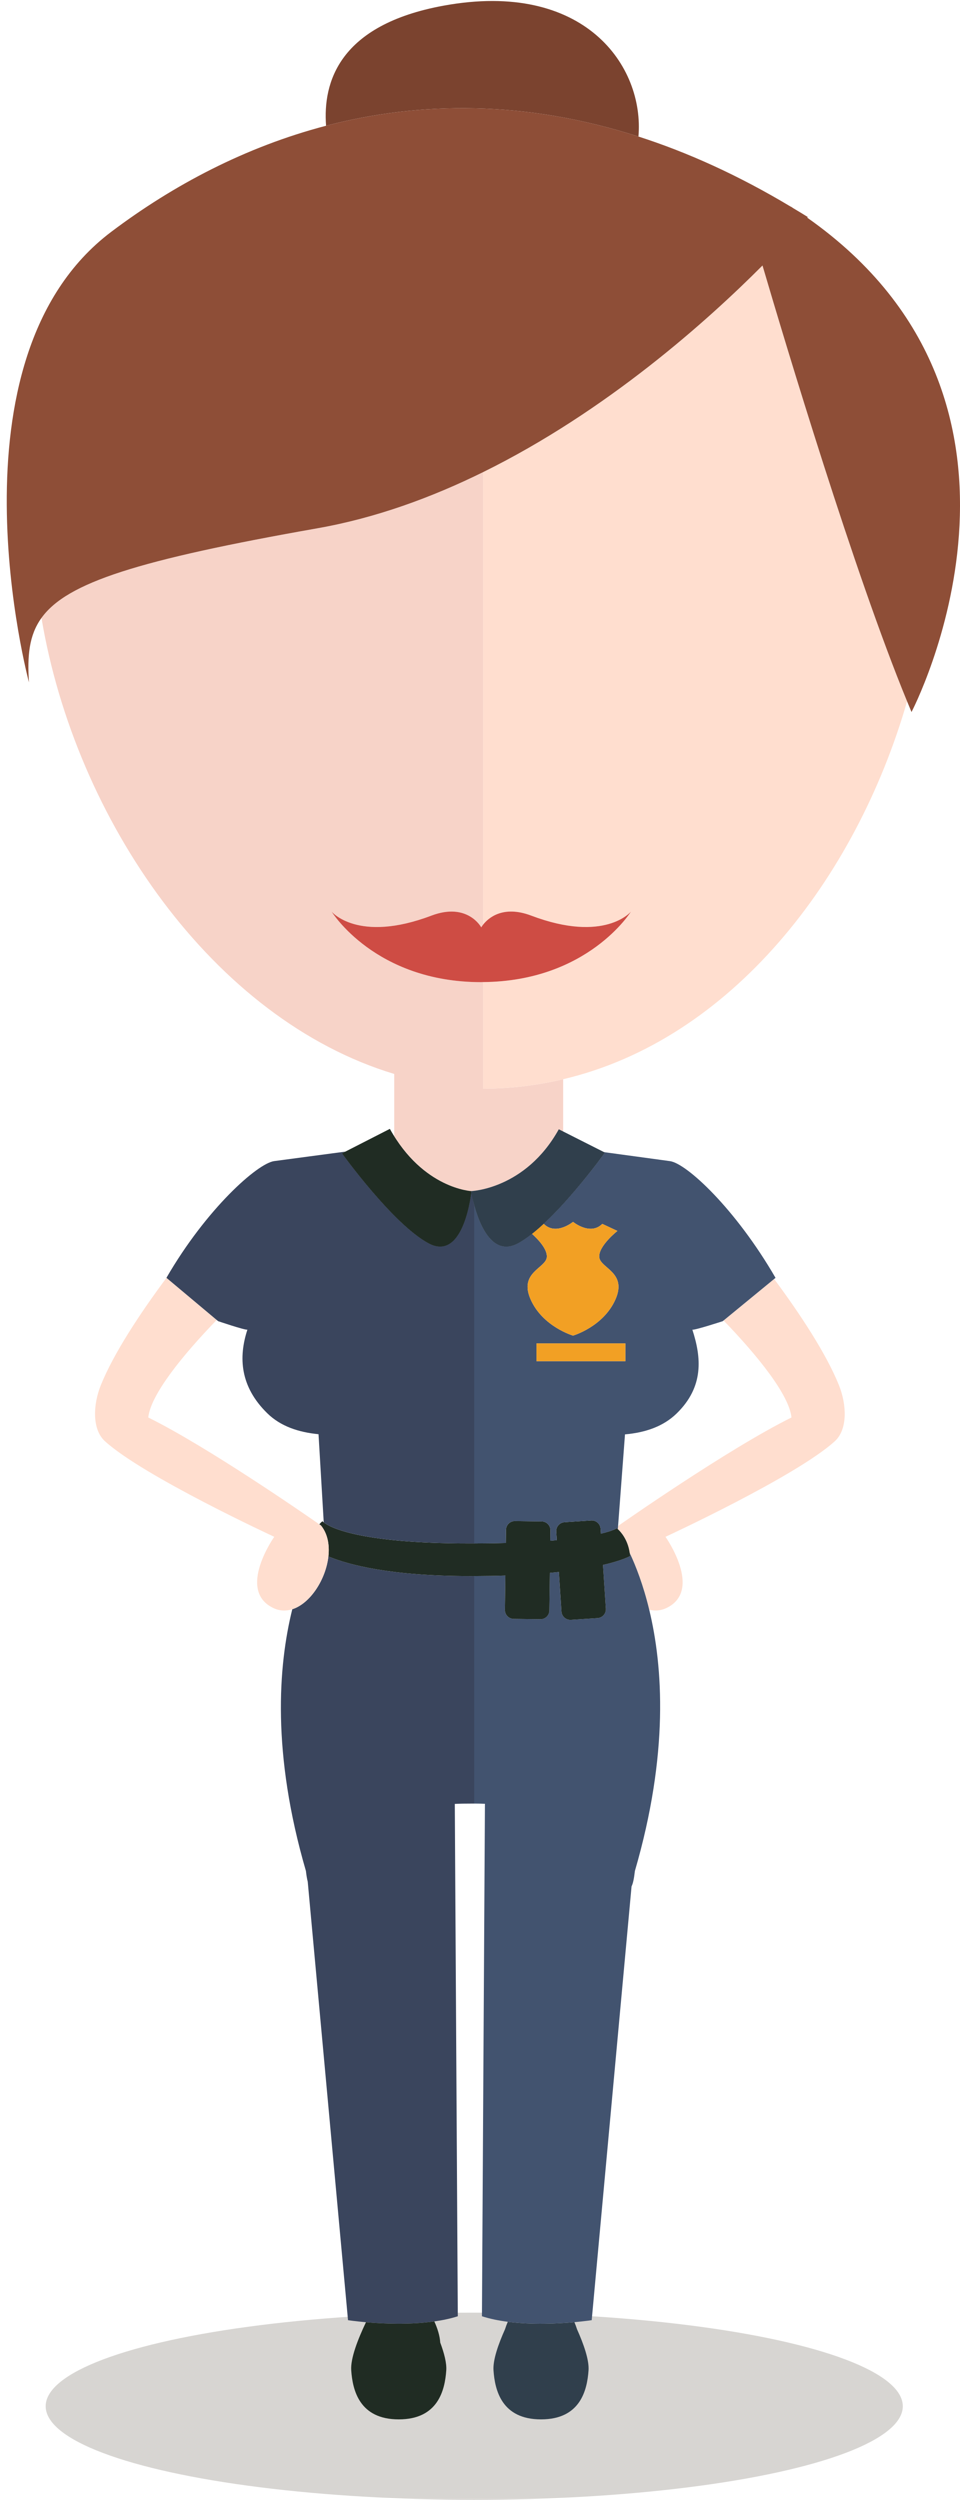 <?xml version="1.0" encoding="iso-8859-1"?>
<!-- Generator: Adobe Illustrator 17.0.0, SVG Export Plug-In . SVG Version: 6.00 Build 0)  -->
<!DOCTYPE svg PUBLIC "-//W3C//DTD SVG 1.1//EN" "http://www.w3.org/Graphics/SVG/1.1/DTD/svg11.dtd">
<svg version="1.1" id="Objects" xmlns="http://www.w3.org/2000/svg" xmlns:xlink="http://www.w3.org/1999/xlink" x="0px" y="0px"
	 width="107.964px" height="281.117px" viewBox="0 0 107.964 281.117" style="enable-background:new 0 0 107.964 281.117;"
	 xml:space="preserve">
<g>
	<g>
		<g>
			<ellipse style="opacity:0.2;fill:#382F20;" cx="53.334" cy="270.594" rx="48.197" ry="10.523"/>
			<g>
				<path style="fill:none;" d="M36.408,171.2l-0.586-9.915c-2.244-0.215-4.259-0.888-5.745-2.337
					c-3.093-3.016-3.266-6.312-2.255-9.416c-0.354,0.041-3.292-0.959-3.292-0.959l-0.16-0.134c-3.893,4.021-7.44,8.435-7.693,10.967
					c6.657,3.29,17.695,10.94,19.234,12.013c0.105-0.125,0.22-0.245,0.357-0.346C36.268,171.072,36.307,171.12,36.408,171.2z"/>
				<path style="fill:none;" d="M89.011,159.405c-0.252-2.521-3.766-6.904-7.637-10.91l-0.094,0.077c0,0-3.062,1-3.415,0.959
					c1.011,3.104,1.328,6.4-1.765,9.416c-1.521,1.483-3.558,2.155-5.812,2.354l-0.782,10.363c0.028-0.038,0.053-0.078,0.083-0.115
					C69.59,171.548,81.844,162.947,89.011,159.405z"/>
				<path style="fill:#7B432F;" d="M71.802,15.355c0.68-7.909-6.05-17.627-21.929-14.716C38.122,2.794,36.301,9.262,36.67,14.141
					C47.232,11.378,59.064,11.26,71.802,15.355z"/>
				<path style="fill:#3A455D;" d="M52.928,177.239c-9.051,0-13.762-1.277-15.996-2.21c-0.284,2.564-2.019,5.287-4.061,5.938
					c-1.581,6.375-2.319,16.203,1.534,29.438c0.057,0.506,0.125,0.895,0.203,1.199l4.531,49.313c0,0,0.792,0.121,2.02,0.229
					c1.918,0.17,4.907,0.306,7.686-0.089c0.919-0.131,1.816-0.315,2.641-0.582l-0.337-57.615c0.471-0.025,1.055-0.039,2.186-0.039
					v-25.585C53.197,177.237,53.066,177.239,52.928,177.239z"/>
				<path style="fill:#202C23;" d="M41.159,261.147c-0.903,1.891-1.752,4.062-1.659,5.408c0.152,2.227,0.916,5.517,5.344,5.517
					c4.428,0,5.191-3.29,5.344-5.517c0.057-0.817-0.238-1.941-0.678-3.12c-0.049-0.789-0.321-1.623-0.665-2.378
					C46.066,261.453,43.077,261.317,41.159,261.147z"/>
				<path style="fill:#303F4C;" d="M57.108,261.098c-0.118,0.272-0.223,0.552-0.313,0.838c-0.752,1.681-1.375,3.457-1.295,4.619
					c0.152,2.227,0.916,5.517,5.344,5.517c4.428,0,5.191-3.29,5.344-5.517c0.08-1.162-0.543-2.939-1.295-4.619
					c-0.086-0.27-0.183-0.537-0.294-0.795C62.745,261.308,59.844,261.452,57.108,261.098z"/>
				<path style="fill:#FFDECF;" d="M89.011,159.405c-7.167,3.542-19.421,12.144-19.421,12.144c-0.03,0.037-0.055,0.077-0.083,0.115
					l-0.022,0.298c0.302,0.273,1.117,1.156,1.332,2.664c0.692,1.468,1.527,3.606,2.201,6.395c0.637,0.159,1.298,0.118,1.951-0.199
					c4.125-2-0.125-8-0.125-8s14.688-6.787,19.043-10.75c1.452-1.32,1.35-4.101,0.457-6.313c-1.416-3.51-4.309-7.92-7.283-11.933
					l-5.687,4.669C85.245,152.5,88.759,156.884,89.011,159.405z"/>
				<path style="fill:#42536F;" d="M70.867,174.978c0,0-0.794,0.484-3.057,1.005l0.323,4.915c0.036,0.552-0.38,1.027-0.932,1.063
					l-2.994,0.197c-0.551,0.036-1.026-0.381-1.064-0.933l-0.293-4.451c-0.326,0.035-0.661,0.069-1.012,0.101l-0.057,4.229
					c-0.008,0.553-0.46,0.994-1.013,0.986l-3-0.04c-0.552-0.007-0.993-0.46-0.986-1.014l0.052-3.861
					c-1.087,0.036-2.255,0.057-3.502,0.061v25.585c0.421,0,0.813,0.011,1.205,0.025l-0.337,57.629
					c0.903,0.293,1.894,0.491,2.906,0.622c2.735,0.354,5.637,0.21,7.49,0.043c1.189-0.107,1.949-0.224,1.949-0.224l4.482-48.784
					c0.157-0.299,0.276-0.854,0.375-1.728c3.843-13.199,3.152-23.008,1.612-29.385c-0.674-2.79-1.509-4.928-2.201-6.395
					C70.833,174.743,70.858,174.852,70.867,174.978z"/>
				<path style="fill:#202C23;" d="M36.408,171.2c-0.102-0.08-0.141-0.128-0.141-0.128c-0.137,0.101-0.251,0.221-0.357,0.346
					c0.118,0.083,0.187,0.13,0.187,0.13c0.751,0.925,0.978,2.183,0.834,3.481c2.234,0.933,6.945,2.21,15.996,2.21
					c0.139,0,0.27-0.002,0.406-0.002c1.247-0.004,2.415-0.024,3.502-0.061l-0.052,3.861c-0.007,0.554,0.435,1.007,0.986,1.014
					l3,0.04c0.553,0.008,1.005-0.434,1.013-0.986l0.057-4.229c0.351-0.032,0.686-0.066,1.012-0.101l0.293,4.451
					c0.037,0.552,0.513,0.969,1.064,0.933l2.994-0.197c0.552-0.036,0.968-0.512,0.932-1.063l-0.323-4.915
					c2.263-0.52,3.057-1.005,3.057-1.005c-0.009-0.126-0.034-0.235-0.051-0.353c-0.215-1.508-1.03-2.391-1.332-2.664
					c-0.067-0.061-0.118-0.104-0.118-0.104s-0.396,0.278-1.787,0.609l-0.036-0.55c-0.037-0.552-0.513-0.969-1.064-0.933
					l-2.994,0.197c-0.552,0.036-0.968,0.512-0.932,1.063l0.062,0.956c-0.234,0.021-0.478,0.042-0.729,0.062l0.016-1.157
					c0.007-0.554-0.434-1.007-0.986-1.014l-3-0.04c-0.553-0.008-1.005,0.434-1.013,0.986l-0.02,1.48
					c-1.089,0.03-2.271,0.047-3.551,0.051c-0.164,0.001-0.322,0.002-0.49,0.002C40.249,173.572,37.048,171.708,36.408,171.2z"/>
				<path style="fill:#42536F;" d="M61.082,137.665l0.073-0.034c1.361,1.361,3.29-0.227,3.29-0.227s1.929,1.588,3.29,0.227
					l1.702,0.795c0,0-2.156,1.701-2.042,2.949c0.113,1.248,3.177,1.702,1.816,4.765c-1.361,3.063-4.766,4.058-4.766,4.058
					s-3.403-0.994-4.765-4.058c-1.361-3.062,1.701-3.517,1.815-4.765c0.083-0.918-1.057-2.077-1.668-2.627
					c-0.552,0.435-1.091,0.803-1.6,1.074c-2.846,1.512-4.295-2.101-4.894-4.312v18.562v5v14.498c1.28-0.004,2.462-0.021,3.551-0.051
					l0.02-1.48c0.008-0.553,0.46-0.994,1.013-0.986l3,0.04c0.552,0.007,0.993,0.46,0.986,1.014l-0.016,1.157
					c0.251-0.02,0.494-0.04,0.729-0.062l-0.062-0.956c-0.036-0.552,0.38-1.027,0.932-1.063l2.994-0.197
					c0.551-0.036,1.026,0.381,1.064,0.933l0.036,0.55c1.391-0.331,1.787-0.609,1.787-0.609s0.051,0.042,0.118,0.104l0.022-0.298
					l0.782-10.363c2.254-0.198,4.29-0.87,5.812-2.354c3.093-3.016,2.775-6.312,1.765-9.416c0.354,0.041,3.415-0.959,3.415-0.959
					l0.094-0.077l5.687-4.669l0.156-0.129c-4.49-7.758-10.003-12.875-11.878-13.125l-7.43-1.013l0.118,0.06
					C68.027,129.619,64.522,134.494,61.082,137.665z M70.334,153.072h-10v-2h10V153.072z"/>
				<path style="fill:#FFDECF;" d="M36.932,175.029c0.144-1.298-0.083-2.556-0.834-3.481c0,0-0.068-0.048-0.187-0.13
					c-1.539-1.073-12.577-8.723-19.234-12.013c0.253-2.533,3.8-6.946,7.693-10.967l-5.649-4.738
					c-3.008,4.046-5.946,8.512-7.377,12.059c-0.893,2.213-0.995,4.993,0.457,6.313c4.355,3.963,19.043,10.75,19.043,10.75
					s-4.25,6-0.125,8c0.723,0.35,1.455,0.368,2.152,0.146C34.913,180.316,36.647,177.593,36.932,175.029z"/>
				<path style="fill:#3A455D;" d="M24.53,148.572c0,0,2.938,1,3.292,0.959c-1.011,3.104-0.838,6.4,2.255,9.416
					c1.486,1.449,3.501,2.122,5.745,2.337l0.586,9.915c0.64,0.509,3.841,2.372,16.436,2.372c0.168,0,0.326-0.001,0.49-0.002v-14.498
					v-5V135.51c-0.179-0.658-0.281-1.438-0.324-1.438c-0.002,0-0.004,0-0.006,0c-0.126,1-1.091,7.707-4.785,5.744
					c-4-2.125-9.75-10.122-9.75-10.122l0.377-0.191l-8.007,1.068c-1.875,0.25-7.632,5.368-12.122,13.126l0.004,0.003l5.649,4.738
					L24.53,148.572z"/>
				<path style="fill:#F7D3C8;" d="M53.01,134.083c-0.001-0.007-0.002-0.015-0.004-0.021c0,0.006-0.001,0.014-0.002,0.021
					C53.006,134.083,53.008,134.083,53.01,134.083z"/>
				<path style="fill:#F7D3C8;" d="M52.99,133.945c0.037-0.001,6.115-0.224,9.854-6.953l0.49,0.249v-5.875
					c-2.893,0.681-5.893,1.062-9,1.062v-11.988c-0.073,0.001-0.139,0.009-0.212,0.009c-11.96,0-16.83-7.936-16.83-7.936
					s2.946,3.586,11.227,0.453c4.071-1.54,5.604,1.32,5.604,1.32s0.07-0.126,0.212-0.307V53.093
					c-5.828,2.874-12.098,5.161-18.615,6.312C15.477,62.979,7.532,65.508,4.664,69.493c3.815,22.727,19.327,45.139,39.67,51.279
					v6.984C47.932,133.515,52.692,133.925,52.99,133.945z"/>
				<path style="fill:#FFDECF;" d="M54.334,53.093v50.886c0.541-0.692,2.179-2.235,5.407-1.014c8.281,3.133,11.22-0.453,11.22-0.453
					s-4.826,7.831-16.627,7.927v11.988c3.107,0,6.107-0.38,9-1.062c18.855-4.44,32.896-22.446,38.679-42.495
					c-5.969-14.513-13.66-40.163-16.261-49.015C79.565,36.071,68.213,46.249,54.334,53.093z"/>
				<path style="fill:#CE4C44;" d="M70.961,102.512c0,0-2.939,3.586-11.22,0.453c-3.229-1.221-4.866,0.322-5.407,1.014
					c-0.142,0.181-0.212,0.307-0.212,0.307s-1.532-2.86-5.604-1.32c-8.28,3.133-11.227-0.453-11.227-0.453s4.87,7.936,16.83,7.936
					c0.073,0,0.139-0.008,0.212-0.009C66.135,110.343,70.961,102.512,70.961,102.512z"/>
				<path style="fill:#F2A024;" d="M61.496,141.375c-0.114,1.248-3.177,1.702-1.815,4.765c1.361,3.063,4.765,4.058,4.765,4.058
					s3.404-0.994,4.766-4.058c1.361-3.062-1.702-3.517-1.816-4.765c-0.114-1.248,2.042-2.949,2.042-2.949l-1.702-0.795
					c-1.361,1.361-3.29-0.227-3.29-0.227s-1.929,1.588-3.29,0.227l-0.073,0.034c-0.421,0.388-0.841,0.758-1.254,1.082
					C60.439,139.299,61.579,140.457,61.496,141.375z"/>
				<rect x="60.334" y="151.072" style="fill:#F2A024;" width="10" height="2"/>
				<path style="fill:#202C23;" d="M48.219,139.822c3.694,1.963,4.659-4.707,4.785-5.738c0.001-0.007,0.002,0.049,0.002,0.042
					c-0.013-0.074-0.02-0.054-0.02-0.054h0.004c-0.298,0-5.059-0.494-8.656-6.252c-0.165-0.264-0.331-0.554-0.49-0.841l-4.998,2.542
					l-0.377,0.185C38.469,129.704,44.219,137.697,48.219,139.822z"/>
				<path style="fill:#303F4C;" d="M62.844,127.055c-3.738,6.729-9.816,7.017-9.854,7.017h-0.004c0,0,0.007-0.02,0.02,0.054
					c0.002,0.006,0.003-0.018,0.004-0.011c0.043,0.238,0.146,0.752,0.324,1.411c0.6,2.211,2.049,5.815,4.894,4.304
					c0.509-0.27,1.048-0.643,1.6-1.078c0.413-0.325,0.833-0.696,1.254-1.085c3.44-3.172,6.945-8.048,6.945-8.048l-0.118-0.06
					l-4.575-2.288L62.844,127.055z"/>
				<path style="fill:#8E4E37;" d="M35.719,59.405c6.517-1.151,12.787-3.438,18.615-6.312c13.879-6.844,25.231-17.022,31.418-23.237
					c2.601,8.851,10.292,34.502,16.261,49.015c0.167,0.406,0.334,0.813,0.498,1.201c0,0,18.132-34.608-11.729-55.595
					c0.035-0.04,0.062-0.072,0.062-0.072c-0.543-0.343-1.081-0.658-1.622-0.985c-0.094-0.061-0.182-0.124-0.276-0.184l-0.011,0.009
					c-5.863-3.518-11.584-6.106-17.133-7.89c-12.737-4.096-24.569-3.977-35.132-1.214c-9.062,2.372-17.195,6.676-24.16,11.93
					c-19,14.334-9.252,50.667-9.252,50.667c-0.193-2.969-0.005-5.283,1.406-7.246C7.532,65.508,15.477,62.979,35.719,59.405z"/>
			</g>
			<path style="fill:#202C23;" d="M43.844,126.947l-5.375,2.75c0,0,5.75,8,9.75,10.125s4.801-5.875,4.801-5.875
				S47.594,133.697,43.844,126.947z"/>
			<path style="fill:#303F4C;" d="M62.844,126.992l5.184,2.627c0,0-5.799,8.078-9.799,10.203s-5.242-5.877-5.242-5.877
				S59.094,133.742,62.844,126.992z"/>
		</g>
	</g>
</g>
</svg>
